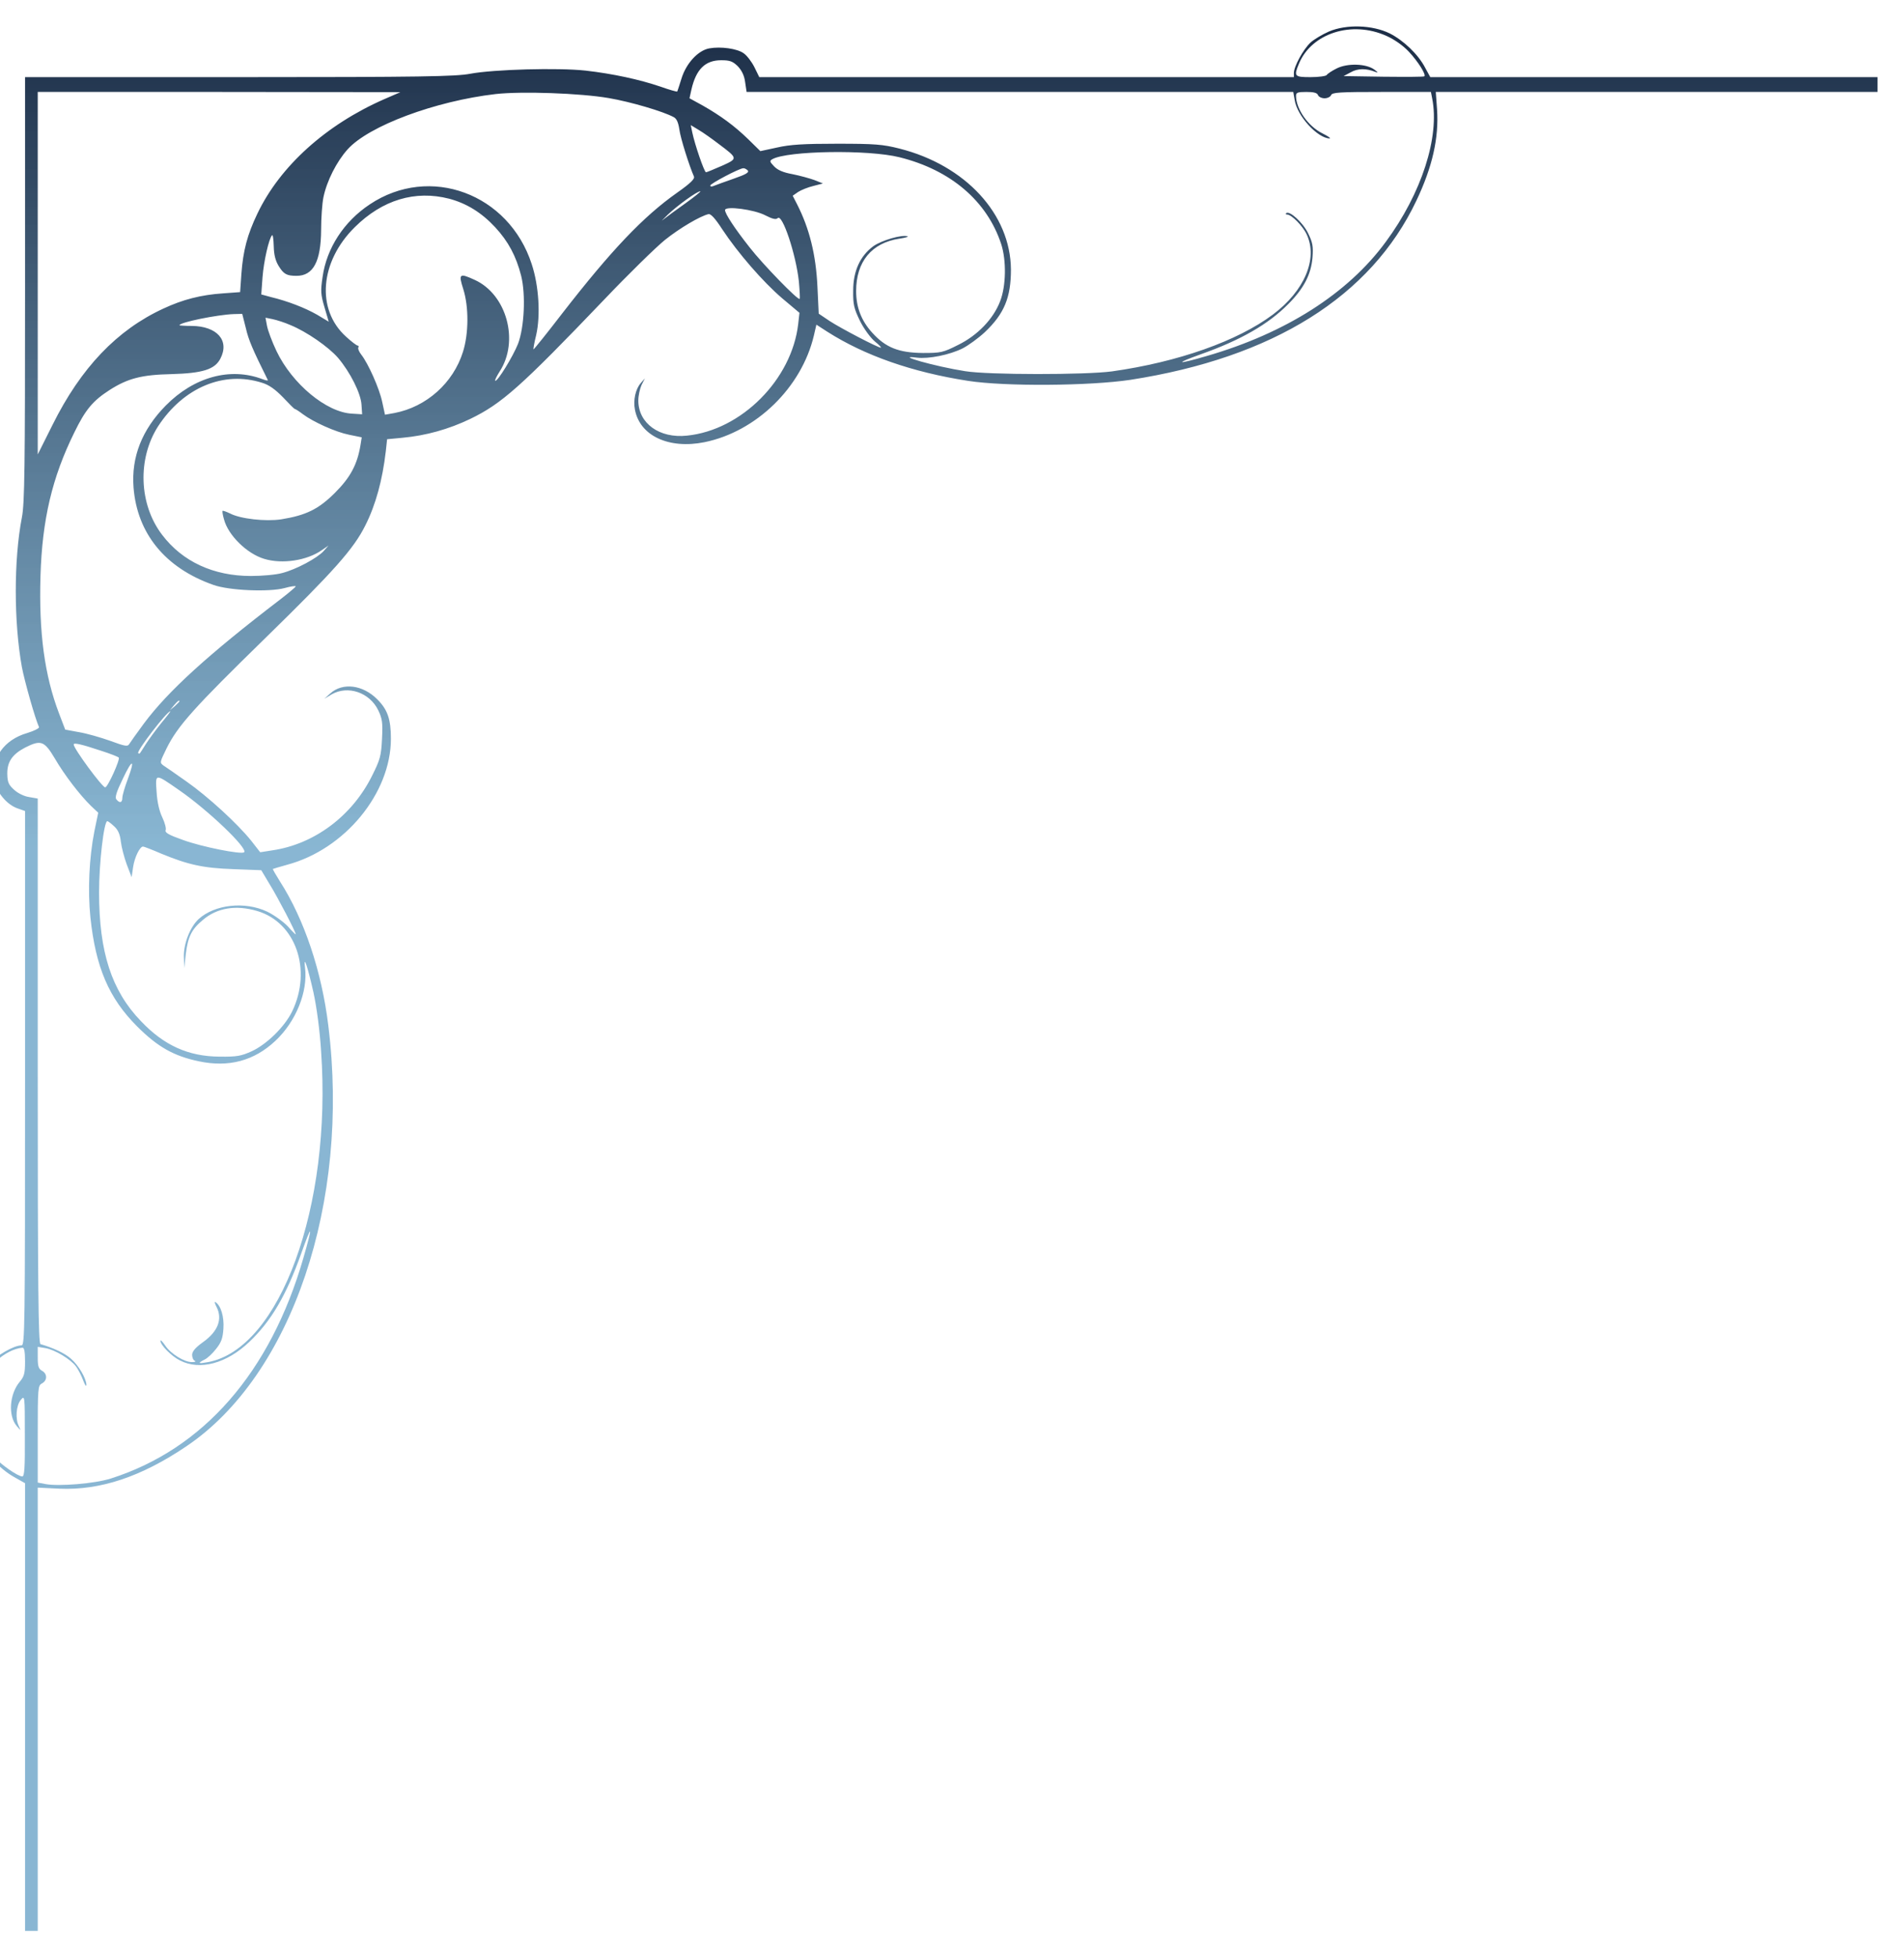 <svg width="288" height="296" viewBox="0 0 288 296" fill="none" xmlns="http://www.w3.org/2000/svg">
<g filter="url(#filter0_d_487_237)">
<path d="M201.024 0.762C200.001 1.209 198.721 1.977 198.209 2.456C197.122 3.479 195.714 6.068 195.714 7.027V7.666H155.282H114.85L114.114 6.164C113.698 5.333 112.963 4.374 112.483 4.054C111.523 3.351 109.028 2.999 107.269 3.319C105.574 3.639 103.782 5.589 103.079 7.89C102.759 8.913 102.471 9.808 102.439 9.84C102.407 9.904 101.255 9.584 99.912 9.105C96.713 8.018 92.747 7.155 88.556 6.675C84.43 6.228 74.738 6.484 71.123 7.155C68.948 7.57 63.766 7.666 36.193 7.666H3.789V39.695C3.789 66.77 3.725 72.14 3.31 74.25C2.062 80.707 2.094 90.168 3.31 96.881C3.725 99.055 5.293 104.616 5.901 105.959C5.965 106.119 5.165 106.534 4.109 106.854C0.591 107.877 -1.361 110.658 -0.881 113.95C-0.593 115.74 1.038 117.722 2.702 118.266L3.789 118.649V159.053C3.789 197.315 3.757 199.457 3.246 199.457C2.062 199.457 -0.593 201.023 -1.744 202.334C-4.016 205.019 -4.655 209.622 -3.28 213.266C-2.416 215.535 -0.177 218.06 2.094 219.339L3.789 220.298V254.149V288H4.749H5.709V254.501V220.969L9.035 221.129C15.145 221.385 21.351 219.339 28.164 214.736C44.158 203.996 52.986 177.816 49.66 151.094C48.668 142.911 46.013 135.015 42.366 129.325C41.727 128.303 41.215 127.439 41.279 127.408C41.343 127.376 42.302 127.088 43.454 126.768C52.154 124.435 59.128 115.964 59.128 107.717C59.128 104.744 58.616 103.306 57.081 101.772C54.873 99.534 51.803 99.182 49.947 100.877L49.052 101.676L50.171 101.004C52.634 99.598 55.897 100.717 57.209 103.402C57.816 104.68 57.912 105.256 57.784 107.717C57.656 110.274 57.528 110.818 56.281 113.311C53.274 119.384 47.548 123.668 41.183 124.595L39.359 124.882L37.984 123.124C35.905 120.535 31.395 116.412 28.196 114.174C26.66 113.087 25.093 112 24.741 111.777C24.134 111.329 24.165 111.297 25.189 109.187C26.884 105.767 29.315 103.05 40.223 92.406C50.459 82.401 53.498 79.012 55.257 75.464C56.825 72.364 57.848 68.624 58.36 64.213L58.552 62.422L60.919 62.199C64.406 61.879 67.86 60.92 71.123 59.354C75.889 57.052 78.768 54.495 91.371 41.326C95.082 37.426 99.24 33.366 100.584 32.279C102.823 30.489 105.926 28.667 107.173 28.38C107.525 28.316 108.197 29.051 109.252 30.681C111.619 34.261 115.394 38.609 118.305 41.102L120.928 43.307L120.736 45.002C119.776 53.376 112.163 61.048 103.91 61.879C99.752 62.327 96.553 60.025 96.553 56.573C96.553 55.838 96.777 54.815 97.033 54.239L97.545 53.217L96.905 53.952C96.137 54.847 95.754 56.509 96.041 57.947C96.777 61.911 101.191 63.957 106.565 62.87C114.402 61.272 121.248 54.591 123.103 46.76L123.487 45.097L125.118 46.152C130.78 49.764 137.977 52.29 146.454 53.6C152.052 54.463 164.815 54.367 170.988 53.44C192.58 50.084 207.358 40.846 214.235 26.366C216.666 21.252 217.658 16.872 217.37 12.557L217.178 9.904H250.573H284V8.785V7.666H250.157H216.346L215.579 6.26C214.523 4.214 212.284 2.104 210.205 1.05C207.582 -0.229 203.679 -0.357 201.024 0.762ZM209.725 1.433C210.941 1.977 212.252 2.904 213.116 3.831C214.491 5.301 215.739 7.283 215.451 7.539C215.387 7.634 212.604 7.634 209.277 7.602L203.232 7.507L204.319 6.931C205.375 6.324 206.654 6.324 208.03 6.867C208.509 7.059 208.477 6.963 207.87 6.516C206.654 5.621 203.807 5.525 202.176 6.356C201.472 6.707 200.8 7.155 200.673 7.347C200.577 7.507 199.489 7.666 198.241 7.666C195.778 7.666 195.682 7.539 196.482 5.621C198.401 1.018 204.479 -0.932 209.725 1.433ZM111.587 6.004C112.195 6.643 112.579 7.411 112.707 8.402L112.931 9.904H154.291H195.618L195.842 11.151C196.226 13.548 199.297 16.904 201.12 16.936C201.376 16.936 200.864 16.585 199.969 16.137C197.858 15.082 196.034 12.461 196.034 10.511C196.034 10 196.258 9.904 197.602 9.904C198.689 9.904 199.233 10.032 199.361 10.383C199.457 10.639 199.905 10.863 200.353 10.863C200.8 10.863 201.248 10.639 201.344 10.383C201.504 9.968 202.656 9.904 208.989 9.904H216.442L216.634 10.895C217.786 16.712 215.035 25.247 209.597 32.599C203.871 40.399 194.467 46.376 182.568 49.828C177.961 51.171 177.546 51.043 181.64 49.573C187.686 47.431 191.844 45.033 194.851 41.997C197.218 39.631 198.305 37.522 198.529 34.965C198.657 33.238 198.561 32.695 197.858 31.257C197.058 29.626 195.011 27.772 194.531 28.252C194.435 28.348 194.499 28.444 194.691 28.444C195.363 28.444 197.09 30.202 197.666 31.48C199.361 35.156 197.314 39.983 192.548 43.563C187.174 47.591 178.185 50.755 168.205 52.162C164.207 52.705 149.461 52.705 145.974 52.13C141.464 51.426 135.034 49.605 138.681 50.084C140.472 50.308 143.639 49.669 145.622 48.678C146.486 48.23 147.989 47.143 148.949 46.248C151.924 43.435 152.915 40.974 152.915 36.755C152.851 28.38 146.038 20.996 136.058 18.471C133.531 17.831 132.347 17.735 126.621 17.735C121.535 17.735 119.488 17.863 117.537 18.311L115.01 18.854L113.187 17.064C111.076 15.018 109.028 13.516 106.277 11.95L104.294 10.863L104.582 9.552C105.286 6.484 106.661 5.109 109.092 5.109C110.404 5.109 110.82 5.269 111.587 6.004ZM58.136 10.991C49.308 14.858 42.366 21.124 38.944 28.284C37.408 31.48 36.769 33.91 36.513 37.426L36.321 40.175L33.698 40.367C30.403 40.59 27.652 41.294 24.709 42.668C17.704 45.897 12.234 51.618 7.948 60.249L5.709 64.724V37.298V9.904H33.154L60.567 9.936L58.136 10.991ZM92.075 10.831C95.434 11.406 100.296 12.845 101.895 13.708C102.343 13.931 102.599 14.507 102.759 15.562C102.919 16.872 104.262 21.092 104.966 22.69C105.126 23.042 104.454 23.713 102.407 25.151C97.289 28.763 92.459 33.846 85.038 43.403C82.703 46.44 80.751 48.869 80.687 48.837C80.655 48.773 80.815 47.815 81.103 46.664C81.775 43.723 81.519 39.248 80.431 35.956C76.977 25.279 65.013 20.836 55.929 26.909C52.027 29.498 49.404 33.526 48.796 37.873C48.476 39.983 48.508 40.526 49.084 42.476L49.724 44.65L47.964 43.595C46.173 42.572 43.582 41.549 40.927 40.91L39.52 40.526L39.711 37.905C39.903 35.476 40.671 32.088 41.151 31.576C41.279 31.448 41.375 32.184 41.407 33.238C41.439 34.549 41.663 35.412 42.142 36.211C42.91 37.458 43.358 37.714 44.861 37.714C47.388 37.714 48.54 35.54 48.572 30.777C48.572 28.987 48.732 26.75 48.924 25.823C49.436 23.361 50.907 20.452 52.57 18.598C55.769 15.018 65.877 11.278 74.962 10.224C78.928 9.776 87.821 10.096 92.075 10.831ZM108.708 17.767C111.651 19.973 111.651 19.973 109.156 21.092C107.973 21.603 106.917 22.051 106.789 22.051C106.533 22.051 105.094 17.863 104.71 16.009L104.486 14.922L105.702 15.658C106.405 16.073 107.749 17.032 108.708 17.767ZM136.058 19.781C143.799 21.699 149.301 26.398 151.444 32.919C152.243 35.412 152.179 39.248 151.284 41.549C150.26 44.234 147.861 46.728 144.918 48.166C142.647 49.317 142.295 49.381 139.608 49.381C135.93 49.349 133.947 48.55 131.931 46.312C130.268 44.49 129.5 42.444 129.5 40.015C129.5 35.572 131.835 32.727 136.058 32.088C136.953 31.96 137.465 31.8 137.273 31.736C136.442 31.448 133.339 32.343 132.091 33.238C130.108 34.709 129.052 36.978 129.052 39.951C129.021 42.061 129.18 42.668 130.076 44.522C130.684 45.737 131.643 47.047 132.315 47.623C132.955 48.134 133.371 48.582 133.243 48.582C132.795 48.582 127.165 45.641 125.502 44.554L123.839 43.435L123.647 39.376C123.423 34.517 122.431 30.553 120.576 26.909L119.904 25.599L120.736 25.023C121.184 24.736 122.207 24.32 123.007 24.128L124.478 23.745L123.199 23.233C122.495 22.978 120.992 22.562 119.872 22.338C118.433 22.083 117.601 21.699 117.089 21.156C116.417 20.452 116.385 20.325 116.833 20.069C119.136 18.79 131.324 18.598 136.058 19.781ZM113.091 21.763C113.379 22.051 112.867 22.37 111.012 23.01C109.668 23.489 108.293 23.969 108.005 24.096C107.685 24.256 107.429 24.224 107.429 24.064C107.429 23.777 111.779 21.475 112.419 21.443C112.579 21.411 112.899 21.571 113.091 21.763ZM103.718 26.718C102.311 27.709 100.808 28.827 100.36 29.179C99.912 29.562 100.2 29.243 100.999 28.476C102.503 27.037 105.446 24.927 105.926 24.927C106.085 24.927 105.094 25.727 103.718 26.718ZM67.924 26.046C70.579 26.75 72.85 28.156 74.898 30.362C76.881 32.503 78.064 34.709 78.832 37.714C79.536 40.558 79.312 45.481 78.352 48.006C77.617 49.86 75.186 53.856 74.898 53.568C74.834 53.504 75.121 52.897 75.569 52.194C78.576 47.591 76.657 40.526 71.795 38.321C69.492 37.266 69.332 37.394 70.067 39.695C70.931 42.412 70.899 46.44 70.035 49.189C68.564 53.92 64.502 57.532 59.672 58.459L58.232 58.715L57.816 56.797C57.401 54.783 55.705 50.979 54.65 49.636C54.298 49.189 54.106 48.709 54.202 48.55C54.298 48.39 54.234 48.262 54.106 48.262C53.946 48.262 53.146 47.655 52.315 46.888C47.804 42.796 48.38 35.572 53.658 30.362C57.848 26.206 62.806 24.736 67.924 26.046ZM115.778 28.572C116.833 29.115 117.377 29.243 117.633 28.987C118.337 28.284 120.384 34.421 120.832 38.513C120.96 39.919 121.024 41.134 120.96 41.198C120.736 41.485 115.394 35.987 113.379 33.398C111.107 30.521 109.668 28.316 109.668 27.772C109.668 27.101 114.082 27.677 115.778 28.572ZM37.184 45.609C37.6 47.431 38.208 48.837 40.511 53.472C40.575 53.6 40.223 53.536 39.711 53.344C34.849 51.49 29.347 52.993 25.061 57.34C21.479 60.984 19.847 65.108 20.199 69.711C20.743 76.679 24.997 81.889 32.258 84.447C34.625 85.309 40.703 85.565 43.07 84.926C43.966 84.67 44.733 84.574 44.733 84.67C44.733 84.766 43.678 85.661 42.43 86.62C31.427 95.027 25.381 100.557 21.766 105.416C20.679 106.886 19.687 108.292 19.527 108.548C19.303 108.932 18.855 108.836 16.68 108.037C15.241 107.525 13.13 106.918 11.978 106.726L9.867 106.343L8.939 103.913C6.732 98.127 5.869 91.671 6.124 83.104C6.38 74.569 7.884 68.208 11.242 61.4C12.938 57.916 14.057 56.605 16.584 54.975C19.335 53.217 21.447 52.673 25.925 52.577C30.627 52.449 32.514 51.874 33.346 50.212C34.753 47.495 32.834 45.321 28.996 45.289C27.972 45.289 27.14 45.225 27.14 45.193C27.14 44.746 32.866 43.595 35.329 43.499L36.641 43.467L37.184 45.609ZM43.934 45.161C46.365 46.152 49.691 48.454 51.131 50.116C52.954 52.258 54.586 55.486 54.681 57.212L54.778 58.651L53.242 58.555C49.372 58.363 44.19 54.048 41.823 49.093C41.151 47.687 40.511 45.961 40.383 45.257L40.159 44.043L41.247 44.266C41.855 44.394 43.07 44.778 43.934 45.161ZM39.647 53.888C40.703 54.208 41.631 54.879 42.814 56.093C43.71 57.052 44.51 57.852 44.605 57.852C44.701 57.852 45.245 58.203 45.789 58.619C47.356 59.801 50.747 61.336 52.826 61.751L54.714 62.135L54.522 63.349C54.042 66.226 53.018 68.176 50.683 70.51C48.188 73.003 46.301 73.93 42.526 74.537C40.191 74.889 36.353 74.473 34.785 73.642C34.242 73.387 33.73 73.195 33.666 73.259C33.602 73.323 33.698 73.93 33.89 74.569C34.529 76.967 37.376 79.748 39.967 80.515C42.686 81.346 46.429 80.77 48.668 79.204L49.691 78.501L48.956 79.332C47.964 80.419 44.797 82.113 42.686 82.656C41.791 82.912 39.647 83.104 37.952 83.104C32.29 83.104 27.588 80.93 24.517 76.871C20.999 72.268 20.775 65.363 23.91 60.473C27.748 54.591 33.858 52.034 39.647 53.888ZM27.14 102.059C27.14 102.123 26.82 102.443 26.437 102.794L25.701 103.402L26.309 102.667C26.884 101.995 27.14 101.803 27.14 102.059ZM24.389 105.352C23.59 106.343 22.566 107.749 22.086 108.484C21.638 109.187 21.223 109.859 21.159 109.923C21.095 109.987 20.999 109.987 20.903 109.891C20.615 109.603 25.253 103.562 25.765 103.562C25.829 103.562 25.221 104.361 24.389 105.352ZM8.268 110.658C9.771 113.247 12.106 116.252 13.77 117.882L14.857 118.905L14.281 121.686C13.482 125.713 13.258 130.636 13.674 134.728C14.473 142.271 16.456 146.938 20.743 151.221C23.846 154.322 26.277 155.697 30.083 156.496C34.593 157.455 38.432 156.432 41.663 153.395C44.765 150.486 46.589 145.979 46.141 142.335C45.885 140.225 46.525 142.143 47.42 146.107C47.9 148.313 48.38 151.861 48.572 155.025C50.203 178.424 42.366 199.936 31.491 201.982C29.923 202.27 29.827 202.174 31.011 201.566C31.395 201.375 32.162 200.671 32.674 200C33.442 199.041 33.698 198.434 33.794 196.932C33.922 195.141 33.41 193.415 32.578 192.904C32.418 192.808 32.482 193.128 32.738 193.607C33.698 195.461 32.994 197.347 30.691 198.977C29.539 199.808 29.059 200.384 29.059 200.895C29.059 201.311 29.252 201.726 29.475 201.79C29.667 201.886 29.507 201.982 29.059 201.982C27.908 202.014 25.829 200.735 24.997 199.489C24.581 198.881 24.261 198.562 24.261 198.754C24.261 199.393 25.925 201.087 27.204 201.726C30.243 203.293 34.273 202.206 37.728 198.913C41.023 195.781 43.326 191.849 45.565 185.552C47.228 180.885 47.356 181.173 45.885 186.255C40.895 203.548 30.755 215.152 16.744 219.595C14.345 220.362 8.907 220.809 6.86 220.426L5.709 220.202V212.882C5.709 205.882 5.741 205.53 6.348 205.21C7.18 204.763 7.18 203.74 6.348 203.293C5.837 203.005 5.709 202.621 5.709 201.311V199.681L6.892 199.872C8.3 200.128 10.699 201.535 11.53 202.685C11.85 203.133 12.33 204.06 12.586 204.763C12.842 205.434 13.034 205.754 13.066 205.434C13.066 204.507 11.914 202.493 10.731 201.471C9.803 200.639 8.076 199.84 6.124 199.265C5.805 199.169 5.709 190.634 5.709 157.966V116.763L4.429 116.539C3.693 116.443 2.702 115.964 2.158 115.453C1.294 114.685 1.134 114.302 1.102 113.055C1.07 111.233 1.838 110.082 3.789 109.06C6.188 107.845 6.7 108.037 8.268 110.658ZM15.305 109.539C16.616 109.955 17.832 110.434 17.96 110.562C18.216 110.818 16.297 115.069 15.913 115.069C15.465 115.069 11.146 109.219 11.146 108.58C11.146 108.292 12.234 108.516 15.305 109.539ZM19.303 113.886C18.855 115.069 18.504 116.316 18.504 116.667C18.504 117.402 18.088 117.498 17.608 116.891C17.352 116.603 17.608 115.772 18.568 113.79C20.039 110.658 20.487 110.722 19.303 113.886ZM27.044 115.453C31.491 118.521 37.536 124.307 36.928 124.882C36.545 125.266 30.467 124.051 27.684 123.028C25.509 122.261 24.901 121.91 25.061 121.526C25.157 121.27 24.933 120.407 24.549 119.608C24.102 118.681 23.782 117.307 23.686 115.772C23.494 112.927 23.398 112.927 27.044 115.453ZM17.256 120.951C17.864 121.494 18.152 122.165 18.28 123.284C18.376 124.115 18.791 125.681 19.175 126.736L19.911 128.654L20.135 127.12C20.359 125.617 21.159 124.019 21.638 124.019C21.766 124.019 23.014 124.499 24.421 125.106C28.452 126.768 30.723 127.28 35.329 127.439L39.52 127.599L40.799 129.741C42.047 131.755 44.733 136.933 44.733 137.285C44.733 137.381 44.19 136.837 43.55 136.102C42.878 135.399 41.471 134.376 40.415 133.864C37.024 132.266 32.482 132.778 30.051 134.983C28.772 136.166 27.78 138.659 27.812 140.641L27.876 142.399L28.1 140.289C28.42 137.7 28.964 136.55 30.659 135.143C32.802 133.289 35.681 132.81 38.912 133.769C44.733 135.495 47.228 142.655 44.19 148.952C43.07 151.253 40.415 153.875 38.112 154.961C36.481 155.697 35.873 155.824 33.218 155.792C28.484 155.761 24.805 154.098 21.319 150.422C16.872 145.819 14.985 139.97 14.985 130.956C14.985 126.481 15.721 120.183 16.233 120.183C16.36 120.183 16.808 120.535 17.256 120.951ZM3.789 201.886C3.789 203.676 3.661 204.156 2.99 204.955C1.422 206.809 1.198 210.133 2.542 211.667C3.182 212.403 3.182 212.403 2.862 211.699C2.286 210.581 2.446 208.567 3.118 207.736C3.757 206.969 3.757 206.969 3.757 213.106C3.789 217.997 3.693 219.275 3.374 219.275C2.702 219.275 0.047 217.421 -0.849 216.334C-3.312 213.425 -4.175 209.366 -3.088 205.658C-2.288 202.813 0.847 200.032 3.406 199.808C3.661 199.776 3.789 200.384 3.789 201.886Z" fill="url(#paint0_linear_487_237)"/>
</g>
<defs>
<filter id="filter0_d_487_237" x="-8" y="-7.62939e-06" width="296" height="296" filterUnits="userSpaceOnUse" color-interpolation-filters="sRGB">
<feFlood flood-opacity="0" result="BackgroundImageFix"/>
<feColorMatrix in="SourceAlpha" type="matrix" values="0 0 0 0 0 0 0 0 0 0 0 0 0 0 0 0 0 0 127 0" result="hardAlpha"/>
<feOffset dy="4"/>
<feGaussianBlur stdDeviation="2"/>
<feComposite in2="hardAlpha" operator="out"/>
<feColorMatrix type="matrix" values="0 0 0 0 0 0 0 0 0 0 0 0 0 0 0 0 0 0 0.25 0"/>
<feBlend mode="normal" in2="BackgroundImageFix" result="effect1_dropShadow_487_237"/>
<feBlend mode="normal" in="SourceGraphic" in2="effect1_dropShadow_487_237" result="shape"/>
</filter>
<linearGradient id="paint0_linear_487_237" x1="140" y1="288" x2="140" y2="0" gradientUnits="userSpaceOnUse">
<stop offset="0.568" stop-color="#71A8CA" stop-opacity="0.83"/>
<stop offset="1" stop-color="#1C2D46"/>
</linearGradient>
</defs>
</svg>
